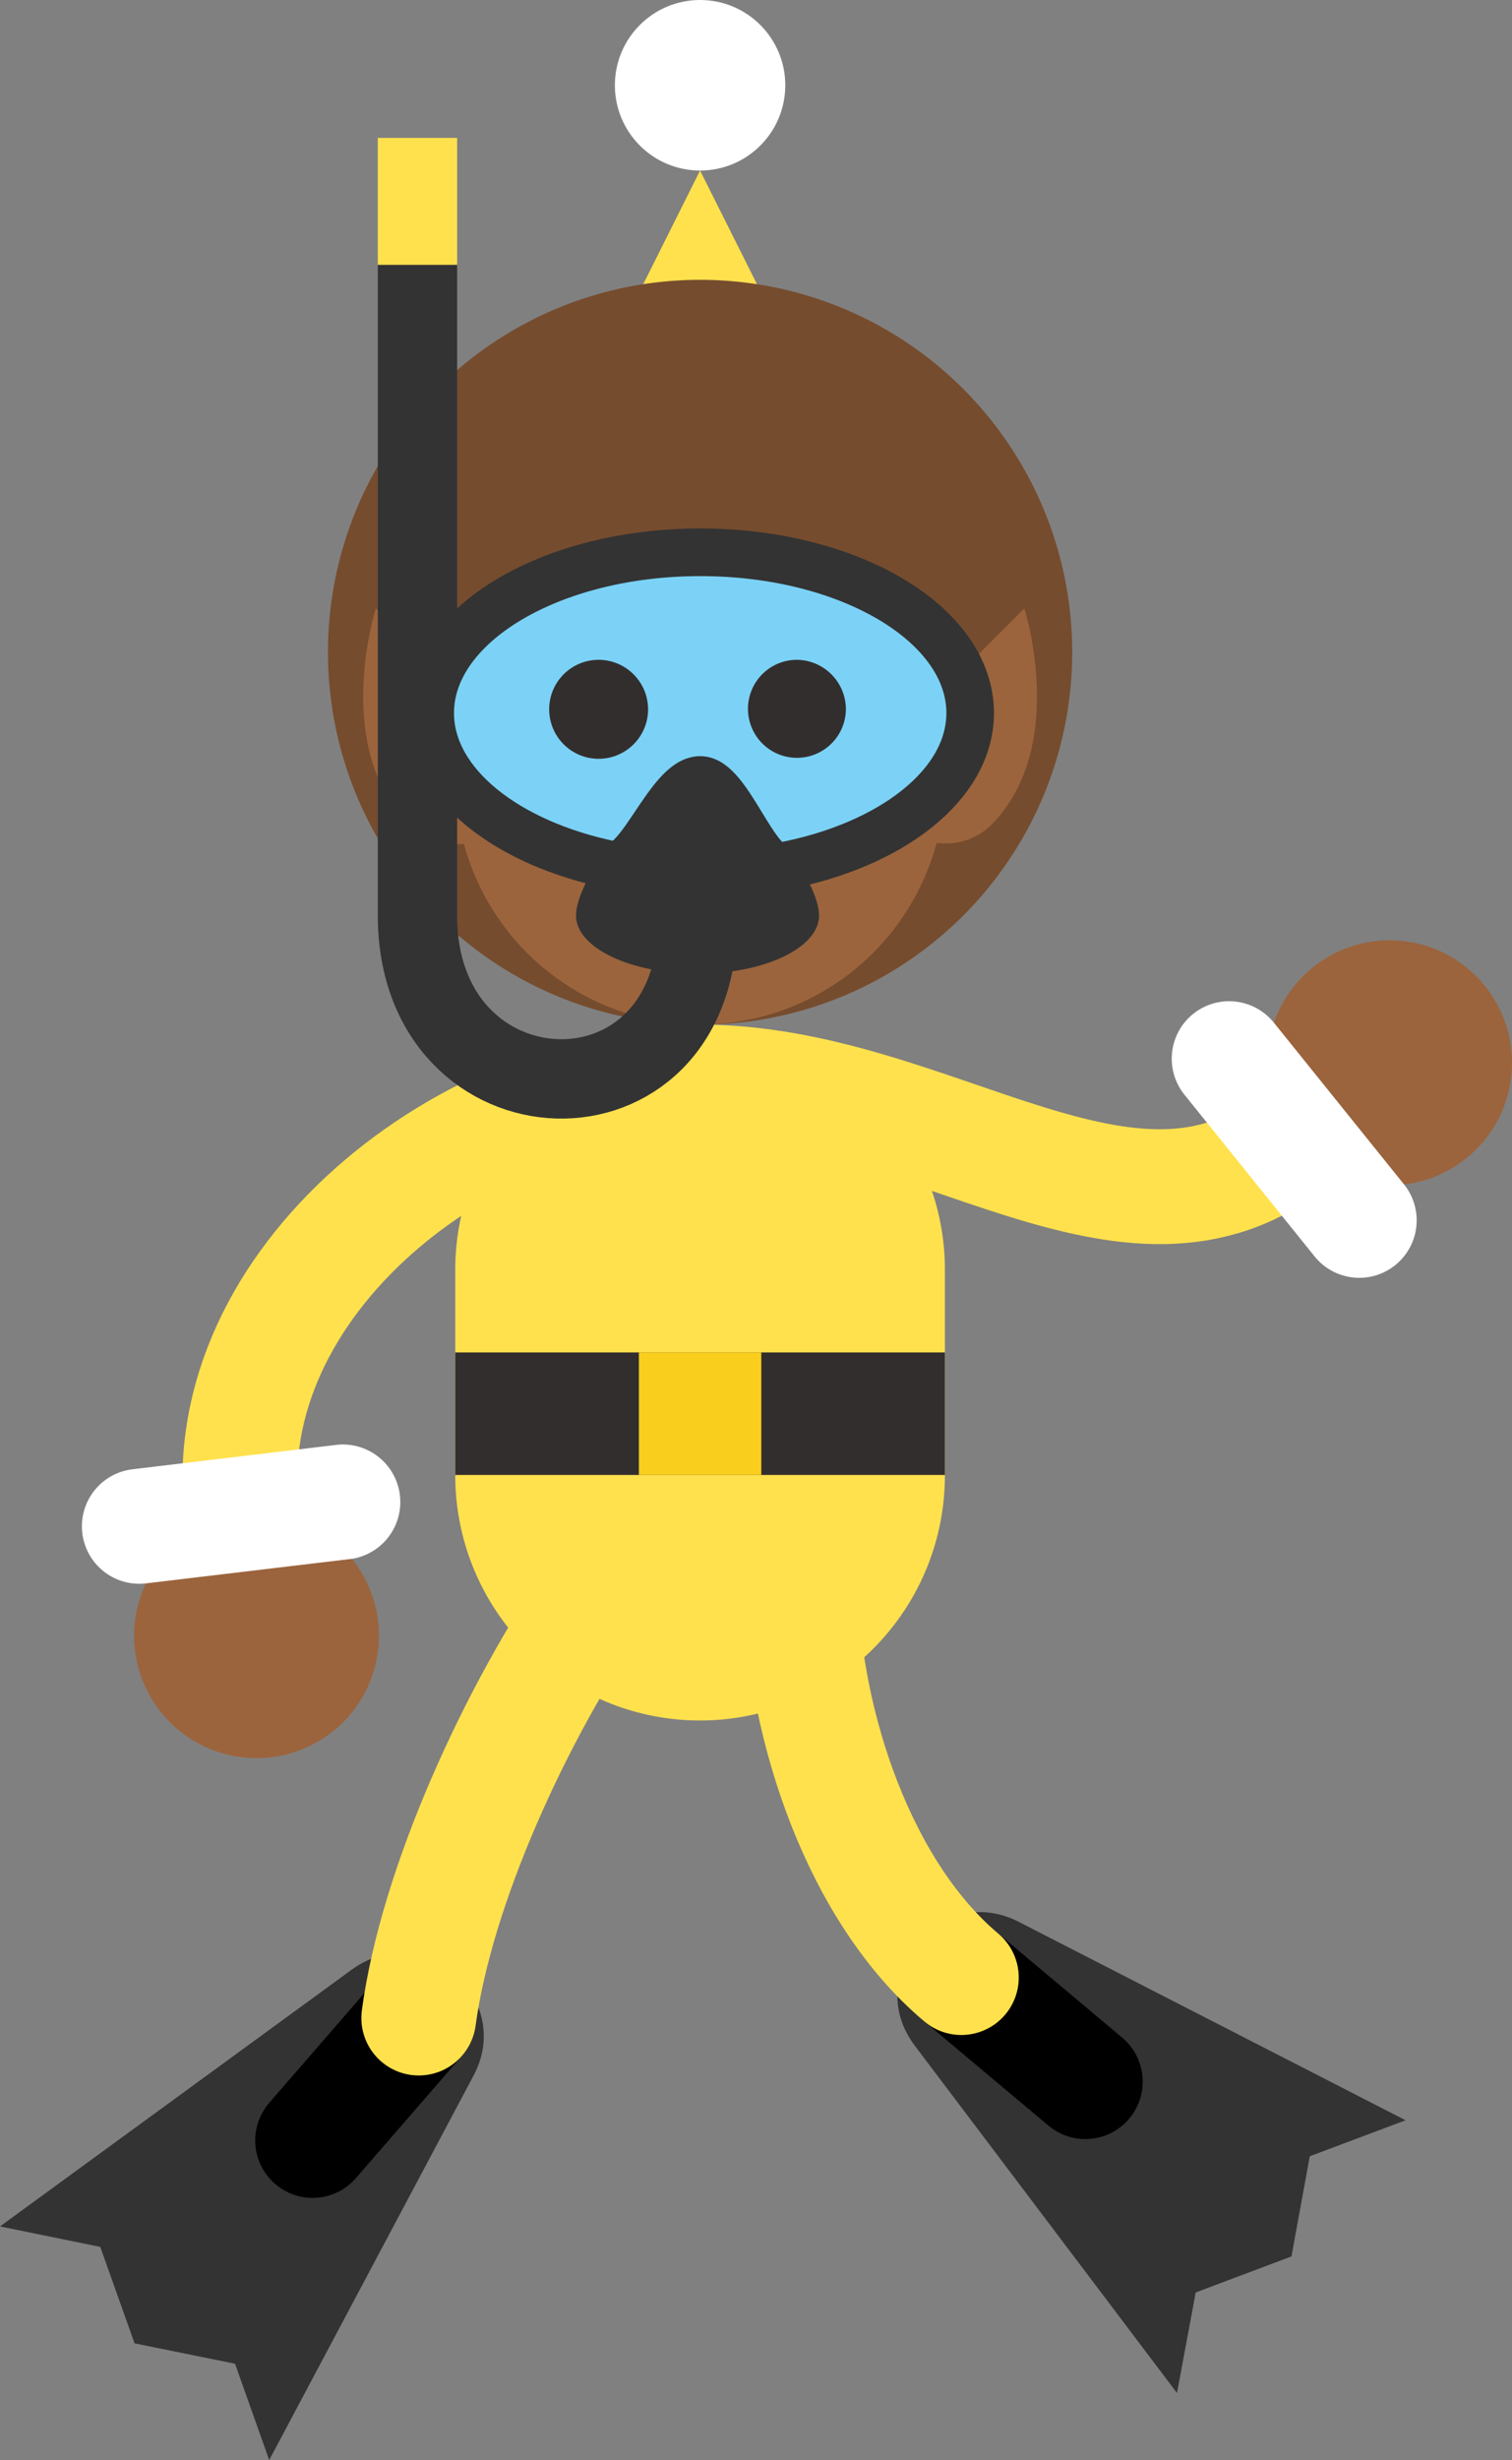 <svg xmlns="http://www.w3.org/2000/svg" viewBox="0 0 154.4 251.01"><rect x="0" y="0" width="154.4" height="251.01" fill="#808080" stroke="none"/><defs><style>.cls-1{fill:#333;}.cls-10,.cls-11,.cls-2,.cls-3{fill:none;}.cls-2{stroke:#000;}.cls-2,.cls-3{stroke-linecap:round;stroke-width:11.72px;}.cls-10,.cls-11,.cls-12,.cls-2,.cls-3{stroke-miterlimit:10;}.cls-11,.cls-3{stroke:#ffe14d;}.cls-4{fill:#9b643d;}.cls-5{fill:#fff;}.cls-6{fill:#ffe14d;}.cls-7{fill:#332e2e;}.cls-8{fill:#f9ce1d;}.cls-9{fill:#764c2e;}.cls-10,.cls-12{stroke:#333;}.cls-10,.cls-11{stroke-width:8.1px;}.cls-12{fill:#7bd2f6;stroke-width:4.86px;}</style></defs><title>elf_scuba1</title><g id="Layer_2" data-name="Layer 2"><g id="ART"><path class="cls-1" d="M104,196.07c-8-4.08-16,5.46-10.6,12.63l26.79,35.46,1.91-10.26,9.78-3.68L133.75,220l9.78-3.67Z"/><line class="cls-2" x1="98.17" y1="201.77" x2="110.83" y2="212.39"/><path class="cls-3" d="M81.75,162.32c.41,14,6.07,30.76,16.42,39.45"/><path class="cls-1" d="M48.36,211.77c4.21-7.92-5.2-16.09-12.45-10.8L0,227.16l10.24,2.09,3.5,9.84L24,241.17,27.49,251Z"/><line class="cls-2" x1="42.76" y1="205.9" x2="31.92" y2="218.39"/><path class="cls-3" d="M61.23,162.32c-8.63,12.49-16.68,30.19-18.47,43.58"/><path class="cls-3" d="M71.49,110.4c23.75,0,43.82,19.44,60.67,5.86"/><circle class="cls-4" cx="141.9" cy="108.42" r="12.5" transform="translate(-36.52 115.94) rotate(-39.79)"/><path class="cls-5" d="M121.84,103.45a5.86,5.86,0,0,0-.89,8.24l13.29,16.5a5.86,5.86,0,1,0,9.13-7.35l-13.29-16.5A5.86,5.86,0,0,0,121.84,103.45Z"/><path class="cls-3" d="M71.49,110.4c-23.75,0-49.6,20.45-46.79,44.08"/><circle class="cls-4" cx="26.18" cy="166.89" r="12.5" transform="translate(-70.18 28.14) rotate(-25.87)"/><path class="cls-5" d="M34.53,147.4l-21,2.51a5.86,5.86,0,1,0,1.39,11.64l21-2.5a5.87,5.87,0,0,0-1.38-11.65Z"/><polygon class="cls-6" points="61.23 162.32 81.75 162.32 71.49 110.4 61.23 162.32"/><path class="cls-6" d="M71.49,104.54a25,25,0,0,0-25,25v21a25,25,0,1,0,50,0v-21A25,25,0,0,0,71.49,104.54Z"/><rect class="cls-7" x="46.49" y="137.99" width="50" height="12.5"/><rect class="cls-8" x="65.24" y="137.99" width="12.5" height="12.5"/><circle class="cls-5" cx="71.49" cy="8.7" r="8.7"/><polygon class="cls-6" points="96.49 67.32 71.49 17.4 46.49 67.32 96.49 67.32"/><path class="cls-5" d="M95.35,73.54a7.34,7.34,0,0,1-7-5.15,17.68,17.68,0,0,0-33.74,0,7.33,7.33,0,1,1-14-4.37,32.34,32.34,0,0,1,61.72,0,7.32,7.32,0,0,1-4.81,9.18A7.2,7.2,0,0,1,95.35,73.54Z"/><circle class="cls-9" cx="71.49" cy="66.55" r="38"/><path class="cls-4" d="M104.6,62.08,91.81,74.86a6.62,6.62,0,0,0,9.36,9.36C109.15,76.23,104.6,62.08,104.6,62.08Z"/><path class="cls-4" d="M38.38,62.08s-4.55,14.15,3.43,22.13a6.61,6.61,0,0,0,9.36-9.35Z"/><circle class="cls-4" cx="71.49" cy="79.54" r="25"/><path class="cls-9" d="M97.48,54.54a36.76,36.76,0,0,1-52,0Z"/><path class="cls-10" d="M42.63,27V93.41c0,21.59,28.6,22.67,28.6.54"/><line class="cls-11" x1="42.63" y1="14.07" x2="42.63" y2="27.02"/><path class="cls-1" d="M58.82,93.41c0,3.28,5.55,5.94,12.41,5.94s12.41-2.66,12.41-5.94-5.55-12-12.41-12S58.82,90.13,58.82,93.41Z"/><path class="cls-12" d="M43.93,72.75c0,7.18,7.77,13.29,18.58,15.5,2.81.58,5.84-8.67,9-8.67,2.88,0,5.66,9.3,8.28,8.81,11.17-2.09,19.28-8.3,19.28-15.64,0-9.06-12.34-16.4-27.56-16.4S43.93,63.69,43.93,72.75Z"/><path class="cls-7" d="M66.18,72.37a5.05,5.05,0,1,1-5.05-5.05A5.06,5.06,0,0,1,66.18,72.37Z"/><path class="cls-7" d="M86.38,72.37a5,5,0,1,1-5-5.05A5.06,5.06,0,0,1,86.38,72.37Z"/></g></g></svg>